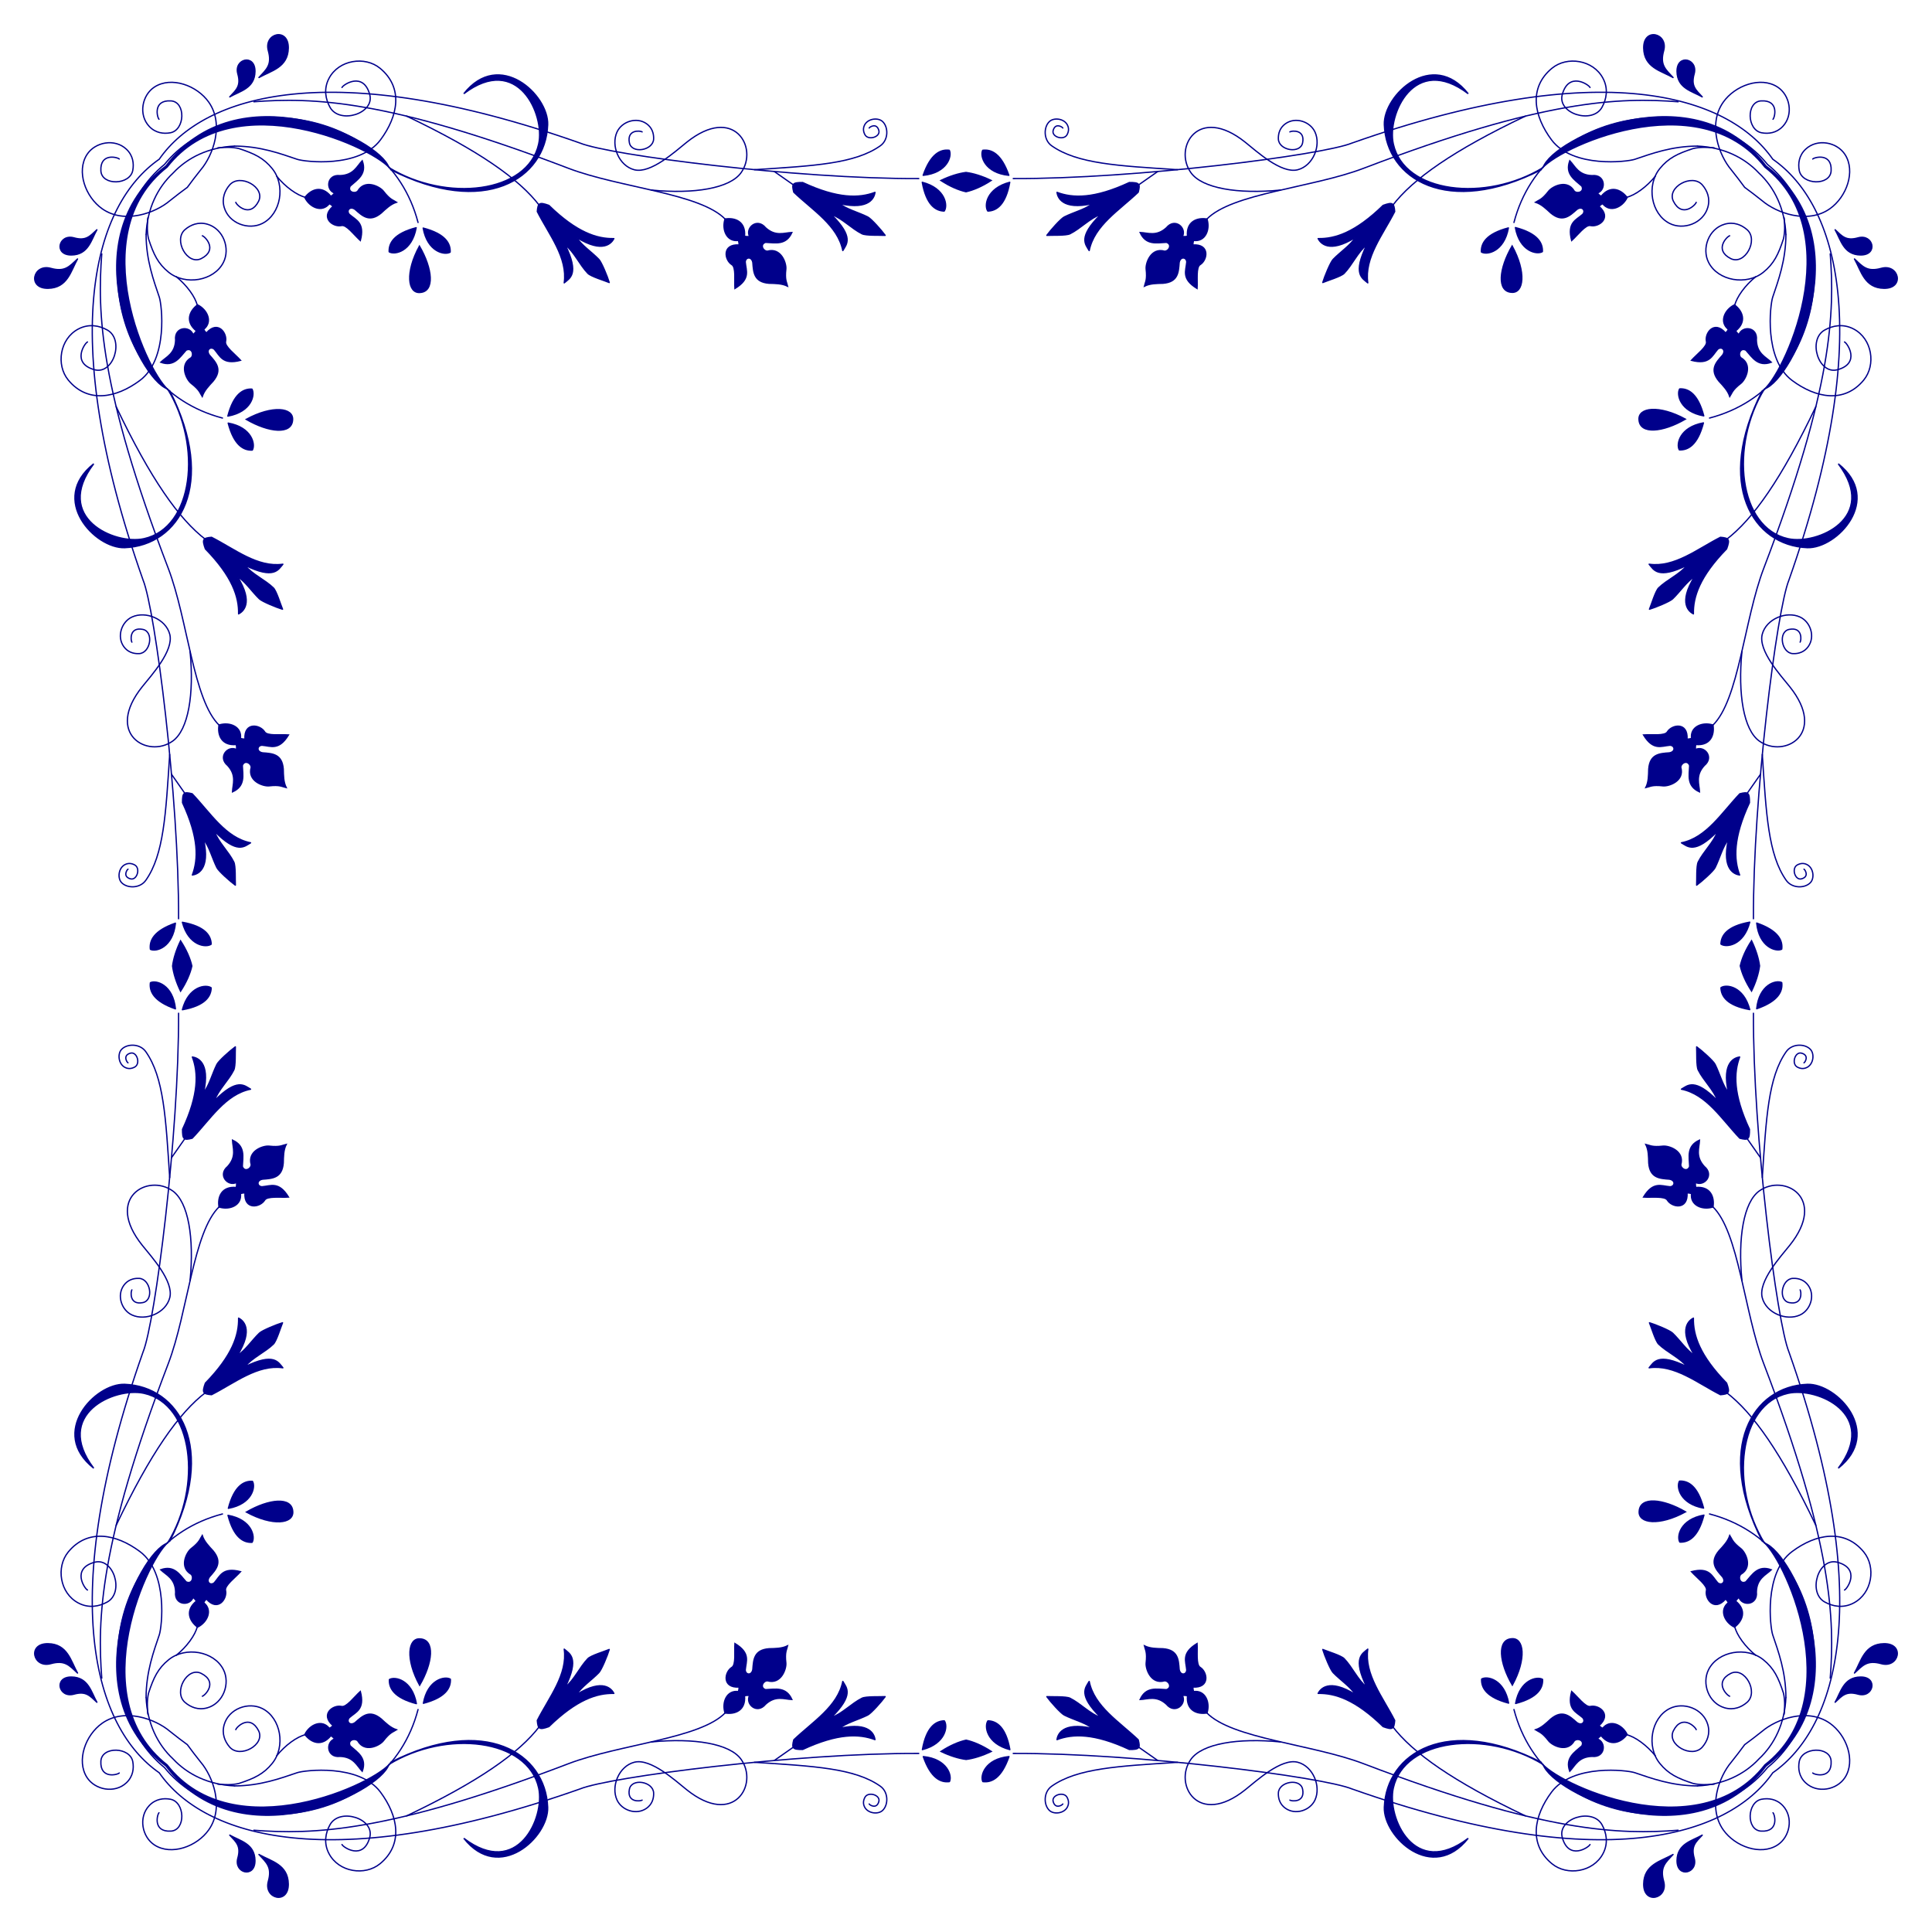 <?xml version="1.0" encoding="utf-8"?>

<!DOCTYPE svg PUBLIC "-//W3C//DTD SVG 1.1//EN" "http://www.w3.org/Graphics/SVG/1.1/DTD/svg11.dtd">
<svg version="1.1" id="Layer_1" xmlns="http://www.w3.org/2000/svg" xmlns:xlink="http://www.w3.org/1999/xlink" x="0px" y="0px"
	 viewBox="0 0 1659.583 1659.583" enable-background="new 0 0 1659.583 1659.583" xml:space="preserve">
<g fill="darkblue">
	<path id="path3272" stroke="darkblue" stroke-width="1.113" stroke-linecap="round" stroke-linejoin="round" d="M1462.227,83.222
		c-8.828-4.984-21.473-7.353-21.664-21.8c-0.205-15.534,18.336-11.001,14.715,2.044C1452.37,73.942,1456.655,77.245,1462.227,83.222
		L1462.227,83.222z"/>
	<path id="path3272_6_" stroke="darkblue" stroke-width="1.113" stroke-linecap="round" stroke-linejoin="round" d="M83.222,197.356
		c-4.984,8.828-7.353,21.473-21.8,21.664c-15.534,0.205-11.001-18.336,2.044-14.715C73.942,207.213,77.245,202.928,83.222,197.356
		L83.222,197.356z"/>
	<path id="path3272_4_" stroke="darkblue" stroke-width="1.113" stroke-linecap="round" stroke-linejoin="round" d="
		M197.356,1576.361c8.828,4.984,21.473,7.353,21.664,21.8c0.205,15.534-18.336,11.001-14.715-2.044
		C207.213,1585.641,202.928,1582.338,197.356,1576.361L197.356,1576.361z"/>
	<path id="path3272_2_" stroke="darkblue" stroke-width="1.113" stroke-linecap="round" stroke-linejoin="round" d="
		M1576.361,1462.227c4.984-8.828,7.353-21.473,21.8-21.664c15.534-0.205,11.001,18.336-2.044,14.715
		C1585.641,1452.37,1582.338,1456.655,1576.361,1462.227L1576.361,1462.227z"/>
	<path id="path3272_1_" stroke="darkblue" stroke-width="1.113" stroke-linecap="round" stroke-linejoin="round" d="
		M1576.361,197.356c4.984,8.828,7.353,21.473,21.8,21.664c15.534,0.205,11.001-18.336-2.044-14.715
		C1585.641,207.213,1582.338,202.928,1576.361,197.356L1576.361,197.356z"/>
	<path id="path3272_7_" stroke="darkblue" stroke-width="1.113" stroke-linecap="round" stroke-linejoin="round" d="M197.356,83.222
		c8.828-4.984,21.473-7.353,21.664-21.8c0.205-15.534-18.336-11.001-14.715,2.044C207.213,73.942,202.928,77.245,197.356,83.222
		L197.356,83.222z"/>
	<path id="path3272_5_" stroke="darkblue" stroke-width="1.113" stroke-linecap="round" stroke-linejoin="round" d="M83.222,1462.227
		c-4.984-8.828-7.353-21.473-21.8-21.664c-15.534-0.205-11.001,18.336,2.044,14.715C73.942,1452.37,77.245,1456.655,83.222,1462.227
		L83.222,1462.227z"/>
	<path id="path3272_3_" stroke="darkblue" stroke-width="1.113" stroke-linecap="round" stroke-linejoin="round" d="
		M1462.227,1576.361c-8.828,4.984-21.473,7.353-21.664,21.8c-0.205,15.534,18.336,11.001,14.715-2.044
		C1452.37,1585.641,1456.655,1582.338,1462.227,1576.361L1462.227,1576.361z"/>
	<path id="path4042" stroke="darkblue" stroke-width="1.113" stroke-linecap="round" stroke-linejoin="round" d="M1437.154,66.595
		c-10.274-5.798-24.992-8.554-25.214-25.361c-0.239-18.072,21.341-12.798,17.127,2.378
		C1425.681,55.798,1430.669,59.641,1437.154,66.595L1437.154,66.595z"/>
	<path id="path4042_6_" stroke="darkblue" stroke-width="1.113" stroke-linecap="round" stroke-linejoin="round" d="M66.595,222.429
		c-5.798,10.274-8.554,24.992-25.361,25.214c-18.072,0.239-12.798-21.341,2.378-17.127
		C55.798,233.902,59.641,228.914,66.595,222.429L66.595,222.429z"/>
	<path id="path4042_4_" stroke="darkblue" stroke-width="1.113" stroke-linecap="round" stroke-linejoin="round" d="
		M222.429,1592.988c10.274,5.798,24.992,8.554,25.214,25.361c0.239,18.072-21.341,12.798-17.127-2.378
		C233.902,1603.785,228.914,1599.942,222.429,1592.988L222.429,1592.988z"/>
	<path id="path4042_2_" stroke="darkblue" stroke-width="1.113" stroke-linecap="round" stroke-linejoin="round" d="
		M1592.988,1437.154c5.798-10.274,8.554-24.992,25.361-25.214c18.072-0.239,12.798,21.341-2.378,17.127
		C1603.785,1425.681,1599.942,1430.669,1592.988,1437.154L1592.988,1437.154z"/>
	<path id="path4042_1_" stroke="darkblue" stroke-width="1.113" stroke-linecap="round" stroke-linejoin="round" d="
		M1592.988,222.429c5.798,10.274,8.554,24.992,25.361,25.214c18.072,0.239,12.798-21.341-2.378-17.127
		C1603.785,233.902,1599.942,228.914,1592.988,222.429L1592.988,222.429z"/>
	<path id="path4042_7_" stroke="darkblue" stroke-width="1.113" stroke-linecap="round" stroke-linejoin="round" d="M222.429,66.595
		c10.274-5.798,24.992-8.554,25.214-25.361c0.239-18.072-21.341-12.798-17.127,2.378C233.902,55.798,228.914,59.641,222.429,66.595
		L222.429,66.595z"/>
	<path id="path4042_5_" stroke="darkblue" stroke-width="1.113" stroke-linecap="round" stroke-linejoin="round" d="M66.595,1437.154
		c-5.798-10.274-8.554-24.992-25.361-25.214c-18.072-0.239-12.798,21.341,2.378,17.127
		C55.798,1425.681,59.641,1430.669,66.595,1437.154L66.595,1437.154z"/>
	<path id="path4042_3_" stroke="darkblue" stroke-width="1.113" stroke-linecap="round" stroke-linejoin="round" d="
		M1437.154,1592.988c-10.274,5.798-24.992,8.554-25.214,25.361c-0.239,18.072,21.341,12.798,17.127-2.378
		C1425.681,1603.785,1430.669,1599.942,1437.154,1592.988L1437.154,1592.988z"/>
	<path id="path4046" fill="none" stroke="darkblue" stroke-width="1.113" stroke-linecap="round" stroke-linejoin="round" d="
		M1557.149,136.588c1.447-1.544,16.656-5.504,15.782,10.175c-0.724,12.987-25.106,12.299-27.411-0.473
		c-1.047-5.801-0.243-12.693,5.475-18.101c10.01-9.468,26.965-6.214,33.902,4.587c9.229,14.368,1.385,36.385-13.118,46.579
		c-19.112,13.434-45.845,3.55-58.166-7c-5.33-4.26-10.304-8.056-14.95-11.436c-3.38-4.645-7.176-9.619-11.436-14.95
		c-10.549-12.321-20.433-39.053-7-58.166c10.194-14.503,32.211-22.347,46.579-13.118c10.801,6.937,14.055,23.892,4.587,33.902
		c-5.409,5.718-12.3,6.522-18.101,5.475c-12.771-2.305-13.46-26.687-0.473-27.411c15.679-0.874,11.719,14.335,10.175,15.782"/>
	<path fill="none" stroke="darkblue" stroke-width="1.113" stroke-linecap="round" stroke-linejoin="round" d="M1522.995,1557.149
		c1.544,1.447,5.505,16.656-10.175,15.782c-12.987-0.724-12.299-25.106,0.473-27.411c5.801-1.047,12.693-0.243,18.101,5.475
		c9.468,10.01,6.214,26.965-4.587,33.902c-14.368,9.229-36.385,1.385-46.579-13.118c-13.434-19.112-3.55-45.845,7-58.166
		c4.26-5.33,8.056-10.304,11.436-14.95c4.645-3.38,9.619-7.176,14.95-11.436c12.321-10.549,39.053-20.433,58.166-7
		c14.503,10.194,22.347,32.211,13.118,46.579c-6.937,10.801-23.892,14.055-33.902,4.587c-5.718-5.409-6.522-12.3-5.475-18.101
		c2.305-12.771,26.687-13.46,27.411-0.473c0.874,15.679-14.335,11.719-15.782,10.175"/>
	<path fill="none" stroke="darkblue" stroke-width="1.113" stroke-linecap="round" stroke-linejoin="round" d="M102.434,1522.995
		c-1.447,1.544-16.657,5.505-15.782-10.175c0.724-12.987,25.106-12.299,27.411,0.473c1.046,5.801,0.243,12.693-5.475,18.101
		c-10.01,9.468-26.965,6.214-33.902-4.587c-9.229-14.368-1.385-36.385,13.118-46.579c19.112-13.434,45.845-3.55,58.166,7
		c5.33,4.26,10.304,8.056,14.95,11.436c3.38,4.645,7.176,9.619,11.436,14.95c10.549,12.321,20.433,39.053,7,58.166
		c-10.194,14.503-32.212,22.347-46.579,13.118c-10.801-6.937-14.055-23.892-4.587-33.902c5.409-5.718,12.3-6.522,18.101-5.475
		c12.771,2.305,13.46,26.687,0.473,27.411c-15.679,0.874-11.719-14.335-10.175-15.782"/>
	<path fill="none" stroke="darkblue" stroke-width="1.113" stroke-linecap="round" stroke-linejoin="round" d="M136.588,102.434
		c-1.544-1.447-5.504-16.657,10.175-15.782c12.987,0.724,12.299,25.106-0.473,27.411c-5.801,1.046-12.693,0.243-18.101-5.475
		c-9.468-10.01-6.214-26.965,4.587-33.902c14.368-9.229,36.385-1.385,46.579,13.118c13.434,19.112,3.55,45.845-7,58.166
		c-4.26,5.33-8.056,10.304-11.436,14.95c-4.645,3.38-9.619,7.176-14.95,11.436c-12.321,10.549-39.053,20.433-58.166,7
		c-14.503-10.194-22.347-32.212-13.118-46.579c6.937-10.801,23.892-14.055,33.902-4.587c5.718,5.409,6.522,12.3,5.475,18.101
		c-2.305,12.771-26.687,13.46-27.411,0.473c-0.874-15.679,14.335-11.719,15.782-10.175"/>
	<path id="path4051" fill="none" stroke="darkblue" stroke-width="1.113" stroke-linecap="round" stroke-linejoin="round" d="
		M1458.156,125.489c-22.183,0.062-39.554,6.526-53.908,11.369c-6.205,2.114-53.14,7.85-71.47-16.687
		c-15.193-20.347-19.86-44.859,0.315-61.504c12.966-10.698,35.492-7.354,43.889,8.648c4.797,9.14,2.887,18.044-0.853,24.809
		c-8.232,14.894-38.697,5.431-34.12-11.013c5.526-19.853,22.68-8.496,23.82-5.964"/>
	<path id="path4051_6_" fill="none" stroke="darkblue" stroke-width="1.113" stroke-linecap="round" stroke-linejoin="round" d="
		M125.489,201.427c0.062,22.183,6.526,39.554,11.369,53.908c2.114,6.205,7.85,53.14-16.687,71.47
		c-20.347,15.193-44.859,19.86-61.504-0.315c-10.698-12.966-7.354-35.492,8.648-43.889c9.14-4.797,18.044-2.887,24.809,0.853
		c14.894,8.232,5.431,38.697-11.013,34.12c-19.853-5.526-8.496-22.68-5.964-23.82"/>
	<path id="path4051_4_" fill="none" stroke="darkblue" stroke-width="1.113" stroke-linecap="round" stroke-linejoin="round" d="
		M201.427,1534.094c22.183-0.062,39.554-6.526,53.908-11.369c6.205-2.114,53.14-7.85,71.47,16.687
		c15.193,20.347,19.86,44.859-0.315,61.504c-12.966,10.698-35.492,7.354-43.889-8.648c-4.797-9.14-2.887-18.044,0.853-24.809
		c8.232-14.894,38.697-5.431,34.12,11.013c-5.526,19.853-22.68,8.496-23.82,5.964"/>
	<path id="path4051_2_" fill="none" stroke="darkblue" stroke-width="1.113" stroke-linecap="round" stroke-linejoin="round" d="
		M1534.094,1458.156c-0.062-22.183-6.526-39.554-11.369-53.908c-2.114-6.205-7.85-53.14,16.687-71.47
		c20.347-15.193,44.859-19.86,61.504,0.315c10.698,12.966,7.354,35.492-8.648,43.889c-9.14,4.797-18.044,2.887-24.809-0.853
		c-14.894-8.232-5.431-38.697,11.013-34.12c19.853,5.526,8.496,22.68,5.964,23.82"/>
	<path id="path4051_1_" fill="none" stroke="darkblue" stroke-width="1.113" stroke-linecap="round" stroke-linejoin="round" d="
		M1534.094,201.427c-0.062,22.183-6.526,39.554-11.369,53.908c-2.114,6.205-7.85,53.14,16.687,71.47
		c20.347,15.193,44.859,19.86,61.504-0.315c10.698-12.966,7.354-35.492-8.648-43.889c-9.14-4.797-18.044-2.887-24.809,0.853
		c-14.894,8.232-5.431,38.697,11.013,34.12c19.853-5.526,8.496-22.68,5.964-23.82"/>
	<path id="path4051_7_" fill="none" stroke="darkblue" stroke-width="1.113" stroke-linecap="round" stroke-linejoin="round" d="
		M201.427,125.489c22.183,0.062,39.554,6.526,53.908,11.369c6.205,2.114,53.14,7.85,71.47-16.687
		c15.193-20.347,19.86-44.859-0.315-61.504c-12.966-10.698-35.492-7.354-43.889,8.648c-4.797,9.14-2.887,18.044,0.853,24.809
		c8.232,14.894,38.697,5.431,34.12-11.013c-5.526-19.853-22.68-8.496-23.82-5.964"/>
	<path id="path4051_5_" fill="none" stroke="darkblue" stroke-width="1.113" stroke-linecap="round" stroke-linejoin="round" d="
		M125.489,1458.156c0.062-22.183,6.526-39.554,11.369-53.908c2.114-6.205,7.85-53.14-16.687-71.47
		c-20.347-15.193-44.859-19.86-61.504,0.315c-10.698,12.966-7.354,35.492,8.648,43.889c9.14,4.797,18.044,2.887,24.809-0.853
		c14.894-8.232,5.431-38.697-11.013-34.12c-19.853,5.526-8.496,22.68-5.964,23.82"/>
	<path id="path4051_3_" fill="none" stroke="darkblue" stroke-width="1.113" stroke-linecap="round" stroke-linejoin="round" d="
		M1458.156,1534.094c-22.183-0.062-39.554-6.526-53.908-11.369c-6.205-2.114-53.14-7.85-71.47,16.687
		c-15.193,20.347-19.86,44.859,0.315,61.504c12.966,10.698,35.492,7.354,43.889-8.648c4.797-9.14,2.887-18.044-0.853-24.809
		c-8.232-14.894-38.697-5.431-34.12,11.013c5.526,19.853,22.68,8.496,23.82,5.964"/>
	<path id="path4053" fill="none" stroke="darkblue" stroke-width="1.113" stroke-linecap="round" stroke-linejoin="round" d="
		M1472.467,126.988c-6.368-0.568-12.357-0.721-18.09,0.614c-13.358,4.348-21.324,8.179-28.676,17.29
		c-11.614,14.391-7.436,38.914,8.432,46.995c11.929,6.075,28.871,0.064,32.866-13.751c2.282-7.891-0.632-14.527-4.632-19.203
		c-8.806-10.296-31.065,1.946-24.864,14.034c7.486,14.593,19.056,3,19.541,0.845"/>
	<path id="path4053_6_" fill="none" stroke="darkblue" stroke-width="1.113" stroke-linecap="round" stroke-linejoin="round" d="
		M126.988,187.116c-0.568,6.368-0.721,12.357,0.614,18.09c4.348,13.358,8.179,21.324,17.29,28.676
		c14.391,11.614,38.914,7.436,46.995-8.432c6.075-11.929,0.064-28.871-13.751-32.866c-7.891-2.282-14.527,0.632-19.203,4.632
		c-10.296,8.806,1.946,31.065,14.034,24.864c14.593-7.486,3-19.056,0.845-19.541"/>
	<path id="path4053_4_" fill="none" stroke="darkblue" stroke-width="1.113" stroke-linecap="round" stroke-linejoin="round" d="
		M187.116,1532.595c6.368,0.568,12.357,0.721,18.09-0.614c13.358-4.348,21.324-8.179,28.676-17.29
		c11.614-14.391,7.436-38.914-8.432-46.995c-11.929-6.075-28.871-0.064-32.866,13.75c-2.282,7.891,0.632,14.527,4.632,19.203
		c8.806,10.296,31.065-1.946,24.864-14.034c-7.486-14.594-19.056-3-19.541-0.845"/>
	<path id="path4053_2_" fill="none" stroke="darkblue" stroke-width="1.113" stroke-linecap="round" stroke-linejoin="round" d="
		M1532.595,1472.467c0.568-6.368,0.721-12.357-0.614-18.09c-4.348-13.358-8.179-21.324-17.29-28.676
		c-14.391-11.614-38.914-7.436-46.995,8.432c-6.075,11.929-0.064,28.871,13.75,32.866c7.891,2.282,14.527-0.632,19.203-4.632
		c10.296-8.806-1.946-31.065-14.034-24.864c-14.594,7.486-3,19.056-0.845,19.541"/>
	<path id="path4053_1_" fill="none" stroke="darkblue" stroke-width="1.113" stroke-linecap="round" stroke-linejoin="round" d="
		M1532.595,187.116c0.568,6.368,0.721,12.357-0.614,18.09c-4.348,13.358-8.179,21.324-17.29,28.676
		c-14.391,11.614-38.914,7.436-46.995-8.432c-6.075-11.929-0.064-28.871,13.75-32.866c7.891-2.282,14.527,0.632,19.203,4.632
		c10.296,8.806-1.946,31.065-14.034,24.864c-14.594-7.486-3-19.056-0.845-19.541"/>
	<path id="path4053_7_" fill="none" stroke="darkblue" stroke-width="1.113" stroke-linecap="round" stroke-linejoin="round" d="
		M187.116,126.988c6.368-0.568,12.357-0.721,18.09,0.614c13.358,4.348,21.324,8.179,28.676,17.29
		c11.614,14.391,7.436,38.914-8.432,46.995c-11.929,6.075-28.871,0.064-32.866-13.751c-2.282-7.891,0.632-14.527,4.632-19.203
		c8.806-10.296,31.065,1.946,24.864,14.034c-7.486,14.593-19.056,3-19.541,0.845"/>
	<path id="path4053_5_" fill="none" stroke="darkblue" stroke-width="1.113" stroke-linecap="round" stroke-linejoin="round" d="
		M126.988,1472.467c-0.568-6.368-0.721-12.357,0.614-18.09c4.348-13.358,8.179-21.324,17.29-28.676
		c14.391-11.614,38.914-7.436,46.995,8.432c6.075,11.929,0.064,28.871-13.751,32.866c-7.891,2.282-14.527-0.632-19.203-4.632
		c-10.296-8.806,1.946-31.065,14.034-24.864c14.593,7.486,3,19.056,0.845,19.541"/>
	<path id="path4053_3_" fill="none" stroke="darkblue" stroke-width="1.113" stroke-linecap="round" stroke-linejoin="round" d="
		M1472.467,1532.595c-6.368,0.568-12.357,0.721-18.09-0.614c-13.358-4.348-21.324-8.179-28.676-17.29
		c-11.614-14.391-7.436-38.914,8.432-46.995c11.929-6.075,28.871-0.064,32.866,13.75c2.282,7.891-0.632,14.527-4.632,19.203
		c-8.806,10.296-31.065-1.946-24.864-14.034c7.486-14.594,19.056-3,19.541-0.845"/>
	<path id="path4059" fill="none" stroke="darkblue" stroke-width="1.113" stroke-linecap="round" stroke-linejoin="round" d="
		M1099.897,163.282c-36.345,3.542-67.267-1.405-76.931-14.992c-15.198-21.369,6.191-58.595,46.759-26.072
		c9.699,7.776,30.872,27.176,44.93,23.626c13.198-3.332,20.396-20.704,14.872-32.547c-4.153-8.903-16.725-13.135-25.342-7.007
		c-4.922,3.5-6.256,8.636-6.067,13.138c0.416,9.912,18.915,12.975,20.827,3.214c2.309-11.784-9.69-10.369-10.954-9.351"/>
	<path id="path4059_6_" fill="none" stroke="darkblue" stroke-width="1.113" stroke-linecap="round" stroke-linejoin="round" d="
		M163.282,559.686c3.542,36.345-1.405,67.267-14.992,76.931c-21.369,15.198-58.595-6.191-26.072-46.76
		c7.776-9.699,27.176-30.872,23.626-44.93c-3.332-13.198-20.704-20.396-32.547-14.872c-8.903,4.153-13.135,16.725-7.007,25.342
		c3.5,4.922,8.636,6.256,13.138,6.067c9.912-0.416,12.975-18.915,3.214-20.827c-11.784-2.309-10.369,9.69-9.351,10.954"/>
	<path id="path4059_4_" fill="none" stroke="darkblue" stroke-width="1.113" stroke-linecap="round" stroke-linejoin="round" d="
		M559.686,1496.301c36.345-3.542,67.267,1.405,76.931,14.992c15.198,21.369-6.191,58.595-46.76,26.072
		c-9.699-7.776-30.872-27.176-44.93-23.626c-13.198,3.332-20.396,20.704-14.872,32.547c4.153,8.903,16.725,13.135,25.342,7.007
		c4.922-3.5,6.256-8.636,6.067-13.138c-0.416-9.912-18.915-12.975-20.827-3.214c-2.309,11.784,9.69,10.369,10.954,9.351"/>
	<path id="path4059_2_" fill="none" stroke="darkblue" stroke-width="1.113" stroke-linecap="round" stroke-linejoin="round" d="
		M1496.301,1099.897c-3.542-36.345,1.405-67.267,14.992-76.931c21.369-15.198,58.595,6.191,26.072,46.759
		c-7.776,9.699-27.176,30.872-23.626,44.93c3.332,13.198,20.704,20.396,32.547,14.872c8.903-4.153,13.135-16.725,7.007-25.342
		c-3.5-4.922-8.636-6.256-13.138-6.067c-9.912,0.416-12.975,18.915-3.214,20.827c11.784,2.309,10.369-9.69,9.351-10.954"/>
	<path id="path4059_1_" fill="none" stroke="darkblue" stroke-width="1.113" stroke-linecap="round" stroke-linejoin="round" d="
		M1496.301,559.686c-3.542,36.345,1.405,67.267,14.992,76.931c21.369,15.198,58.595-6.191,26.072-46.76
		c-7.776-9.699-27.176-30.872-23.626-44.93c3.332-13.198,20.704-20.396,32.547-14.872c8.903,4.153,13.135,16.725,7.007,25.342
		c-3.5,4.922-8.636,6.256-13.138,6.067c-9.912-0.416-12.975-18.915-3.214-20.827c11.784-2.309,10.369,9.69,9.351,10.954"/>
	<path id="path4059_7_" fill="none" stroke="darkblue" stroke-width="1.113" stroke-linecap="round" stroke-linejoin="round" d="
		M559.686,163.282c36.345,3.542,67.267-1.405,76.931-14.992c15.198-21.369-6.191-58.595-46.76-26.072
		c-9.699,7.776-30.872,27.176-44.93,23.626c-13.198-3.332-20.396-20.704-14.872-32.547c4.153-8.903,16.725-13.135,25.342-7.007
		c4.922,3.5,6.256,8.636,6.067,13.138c-0.416,9.912-18.915,12.975-20.827,3.214c-2.309-11.784,9.69-10.369,10.954-9.351"/>
	<path id="path4059_5_" fill="none" stroke="darkblue" stroke-width="1.113" stroke-linecap="round" stroke-linejoin="round" d="
		M163.282,1099.897c3.542-36.345-1.405-67.267-14.992-76.931c-21.369-15.198-58.595,6.191-26.072,46.759
		c7.776,9.699,27.176,30.872,23.626,44.93c-3.332,13.198-20.704,20.396-32.547,14.872c-8.903-4.153-13.135-16.725-7.007-25.342
		c3.5-4.922,8.636-6.256,13.138-6.067c9.912,0.416,12.975,18.915,3.214,20.827c-11.784,2.309-10.369-9.69-9.351-10.954"/>
	<path id="path4059_3_" fill="none" stroke="darkblue" stroke-width="1.113" stroke-linecap="round" stroke-linejoin="round" d="
		M1099.897,1496.301c-36.345-3.542-67.267,1.405-76.931,14.992c-15.198,21.369,6.191,58.595,46.759,26.072
		c9.699-7.776,30.872-27.176,44.93-23.626c13.198,3.332,20.396,20.704,14.872,32.547c-4.153,8.903-16.725,13.135-25.342,7.007
		c-4.922-3.5-6.256-8.636-6.067-13.138c0.416-9.912,18.915-12.975,20.827-3.214c2.309,11.784-9.69,10.369-10.954,9.351"/>
	<path id="path4061" fill="none" stroke="darkblue" stroke-width="1.113" stroke-linecap="round" stroke-linejoin="round" d="
		M1011.488,145.763c-51.139-3.332-86.117-5.023-108.106-20.534c-7.163-5.053-7.022-16.243-1.817-20.927
		c3.859-3.473,12.366-2.525,15.291,2.97c1.671,3.139,1.006,6.196-0.297,8.519c-2.869,5.115-13.483,1.865-11.888-3.782
		c1.925-6.818,7.902-2.917,8.299-2.048"/>
	<path id="path4061_6_" fill="none" stroke="darkblue" stroke-width="1.113" stroke-linecap="round" stroke-linejoin="round" d="
		M145.763,648.095c-3.332,51.139-5.023,86.117-20.534,108.106c-5.053,7.163-16.243,7.022-20.927,1.817
		c-3.473-3.859-2.525-12.365,2.97-15.291c3.139-1.671,6.196-1.006,8.519,0.297c5.115,2.869,1.865,13.483-3.782,11.888
		c-6.818-1.925-2.917-7.902-2.048-8.299"/>
	<path id="path4061_4_" fill="none" stroke="darkblue" stroke-width="1.113" stroke-linecap="round" stroke-linejoin="round" d="
		M648.095,1513.82c51.139,3.332,86.117,5.023,108.106,20.534c7.163,5.053,7.022,16.243,1.817,20.927
		c-3.859,3.473-12.365,2.525-15.291-2.97c-1.671-3.139-1.006-6.196,0.297-8.519c2.869-5.115,13.483-1.865,11.888,3.782
		c-1.925,6.818-7.902,2.917-8.299,2.048"/>
	<path id="path4061_2_" fill="none" stroke="darkblue" stroke-width="1.113" stroke-linecap="round" stroke-linejoin="round" d="
		M1513.82,1011.488c3.332-51.139,5.023-86.117,20.534-108.106c5.053-7.163,16.243-7.022,20.927-1.817
		c3.473,3.859,2.525,12.366-2.97,15.291c-3.139,1.671-6.196,1.006-8.519-0.297c-5.115-2.869-1.865-13.483,3.782-11.888
		c6.818,1.925,2.917,7.902,2.048,8.299"/>
	<path id="path4061_1_" fill="none" stroke="darkblue" stroke-width="1.113" stroke-linecap="round" stroke-linejoin="round" d="
		M1513.82,648.095c3.332,51.139,5.023,86.117,20.534,108.106c5.053,7.163,16.243,7.022,20.927,1.817
		c3.473-3.859,2.525-12.365-2.97-15.291c-3.139-1.671-6.196-1.006-8.519,0.297c-5.115,2.869-1.865,13.483,3.782,11.888
		c6.818-1.925,2.917-7.902,2.048-8.299"/>
	<path id="path4061_7_" fill="none" stroke="darkblue" stroke-width="1.113" stroke-linecap="round" stroke-linejoin="round" d="
		M648.095,145.763c51.139-3.332,86.117-5.023,108.106-20.534c7.163-5.053,7.022-16.243,1.817-20.927
		c-3.859-3.473-12.365-2.525-15.291,2.97c-1.671,3.139-1.006,6.196,0.297,8.519c2.869,5.115,13.483,1.865,11.888-3.782
		c-1.925-6.818-7.902-2.917-8.299-2.048"/>
	<path id="path4061_5_" fill="none" stroke="darkblue" stroke-width="1.113" stroke-linecap="round" stroke-linejoin="round" d="
		M145.763,1011.488c-3.332-51.139-5.023-86.117-20.534-108.106c-5.053-7.163-16.243-7.022-20.927-1.817
		c-3.473,3.859-2.525,12.366,2.97,15.291c3.139,1.671,6.196,1.006,8.519-0.297c5.115-2.869,1.865-13.483-3.782-11.888
		c-6.818,1.925-2.917,7.902-2.048,8.299"/>
	<path id="path4061_3_" fill="none" stroke="darkblue" stroke-width="1.113" stroke-linecap="round" stroke-linejoin="round" d="
		M1011.488,1513.82c-51.139,3.332-86.117,5.023-108.106,20.534c-7.163,5.053-7.022,16.243-1.817,20.927
		c3.859,3.473,12.366,2.525,15.291-2.97c1.671-3.139,1.006-6.196-0.297-8.519c-2.869-5.115-13.483-1.865-11.888,3.782
		c1.925,6.818,7.902,2.917,8.299,2.048"/>
	<path id="path4093" fill="none" stroke="darkblue" stroke-width="1.113" stroke-linecap="round" d="M1506.193,789.215
		c-0.44-104.406,20.063-265.513,30.519-291.026c75.437-213.818,41.213-323.108-13.899-361.419
		c-38.311-55.112-147.602-89.336-361.419-13.899c-25.513,10.456-186.62,30.959-291.026,30.519"/>
	<path fill="none" stroke="darkblue" stroke-width="1.113" stroke-linecap="round" d="M870.367,1506.193
		c104.406-0.44,265.513,20.063,291.026,30.519c213.818,75.437,323.108,41.213,361.419-13.899
		c55.112-38.311,89.336-147.602,13.899-361.419c-10.456-25.513-30.959-186.62-30.519-291.026"/>
	<path fill="none" stroke="darkblue" stroke-width="1.113" stroke-linecap="round" d="M153.39,870.367
		c0.44,104.406-20.063,265.513-30.519,291.026c-75.437,213.818-41.213,323.108,13.899,361.419
		c38.311,55.112,147.602,89.336,361.419,13.899c25.513-10.456,186.62-30.959,291.026-30.519"/>
	<path fill="none" stroke="darkblue" stroke-width="1.113" stroke-linecap="round" d="M789.215,153.39
		c-104.406,0.44-265.513-20.063-291.026-30.519C284.372,47.434,175.081,81.658,136.77,136.77
		c-55.112,38.311-89.336,147.602-13.899,361.419c10.456,25.513,30.959,186.62,30.519,291.026"/>
	<path id="path4095" fill="none" stroke="darkblue" stroke-width="1.113" stroke-linecap="round" d="M1421.868,151.411
		c-7.08,8.848-17.426,16.485-24.858,18.112"/>
	<path id="path4095_6_" fill="none" stroke="darkblue" stroke-width="1.113" stroke-linecap="round" d="M151.411,237.715
		c8.848,7.08,16.485,17.426,18.112,24.858"/>
	<path id="path4095_4_" fill="none" stroke="darkblue" stroke-width="1.113" stroke-linecap="round" d="M237.715,1508.172
		c7.08-8.848,17.426-16.485,24.858-18.112"/>
	<path id="path4095_2_" fill="none" stroke="darkblue" stroke-width="1.113" stroke-linecap="round" d="M1508.172,1421.868
		c-8.848-7.08-16.485-17.426-18.112-24.858"/>
	<path id="path4095_1_" fill="none" stroke="darkblue" stroke-width="1.113" stroke-linecap="round" d="M1508.172,237.715
		c-8.848,7.08-16.485,17.426-18.112,24.858"/>
	<path id="path4095_7_" fill="none" stroke="darkblue" stroke-width="1.113" stroke-linecap="round" d="M237.715,151.411
		c7.08,8.848,17.426,16.485,24.858,18.112"/>
	<path id="path4095_5_" fill="none" stroke="darkblue" stroke-width="1.113" stroke-linecap="round" d="M151.411,1421.868
		c8.848-7.08,16.485-17.426,18.112-24.858"/>
	<path id="path4095_3_" fill="none" stroke="darkblue" stroke-width="1.113" stroke-linecap="round" d="M1421.868,1508.172
		c-7.08-8.848-17.426-16.485-24.858-18.112"/>
	<path id="path4097" fill="none" stroke="darkblue" stroke-width="1.113" d="M1457.947,125.493
		c22.395,0.916,40.506,9.826,52.973,23.171c13.345,12.466,22.255,30.578,23.171,52.973"/>
	<path fill="none" stroke="darkblue" stroke-width="1.113" d="M1534.09,1457.947c-0.916,22.395-9.826,40.506-23.171,52.973
		c-12.466,13.345-30.578,22.255-52.973,23.171"/>
	<path fill="none" stroke="darkblue" stroke-width="1.113" d="M201.636,1534.09c-22.395-0.916-40.506-9.826-52.973-23.171
		c-13.345-12.466-22.255-30.578-23.171-52.973"/>
	<path fill="none" stroke="darkblue" stroke-width="1.113" d="M125.493,201.636c0.916-22.395,9.826-40.506,23.171-52.973
		c12.466-13.345,30.578-22.255,52.973-23.171"/>
	<path id="path4099" fill="none" stroke="darkblue" stroke-width="1.113" stroke-linecap="round" d="M1300.482,191.103
		c26.742-102.369,164.876-115.17,217.831-49.834c65.336,52.956,52.535,191.089-49.834,217.831"/>
	<path fill="none" stroke="darkblue" stroke-width="1.113" stroke-linecap="round" d="M1468.479,1300.482
		c102.369,26.742,115.17,164.876,49.834,217.831c-52.956,65.336-191.089,52.535-217.831-49.834"/>
	<path fill="none" stroke="darkblue" stroke-width="1.113" stroke-linecap="round" d="M359.1,1468.479
		c-26.742,102.369-164.876,115.17-217.831,49.834c-65.336-52.956-52.535-191.089,49.834-217.831"/>
	<path fill="none" stroke="darkblue" stroke-width="1.113" stroke-linecap="round" d="M191.103,359.1
		c-102.369-26.742-115.17-164.876-49.834-217.831c52.956-65.336,191.089-52.535,217.831,49.834"/>
	<path id="path4101" stroke="darkblue" stroke-width="1.113" d="M1517.008,142.574c-61.229-82.305-183.376-23.519-191.481,1.322
		c-49.194,30.133-119.287,22.169-128.663-20.22c-5.575-25.21,18.018-78.266,64.307-43.174c-30.51-38.71-72.974,1.067-72.04,26.652
		c1.702,46.626,54.31,79.546,134.47,38.861c10.913-17.465,134.746-76.351,192.413-2.446c73.904,57.667,15.018,181.5-2.446,192.413
		c-40.685,80.16-7.765,132.768,38.861,134.47c25.586,0.935,65.362-41.529,26.652-72.04c35.092,46.289-17.965,69.882-43.174,64.306
		c-42.389-9.376-50.353-79.469-20.22-128.663C1540.527,325.951,1599.313,203.804,1517.008,142.574z"/>
	<path stroke="darkblue" stroke-width="1.113" d="M1517.008,1517.008c82.305-61.229,23.519-183.376-1.322-191.481
		c-30.133-49.194-22.169-119.287,20.22-128.663c25.21-5.575,78.266,18.018,43.174,64.307c38.71-30.51-1.067-72.974-26.652-72.04
		c-46.626,1.702-79.546,54.31-38.861,134.47c17.465,10.913,76.351,134.746,2.446,192.413c-57.667,73.904-181.5,15.018-192.413-2.446
		c-80.16-40.685-132.768-7.765-134.47,38.861c-0.935,25.586,41.529,65.362,72.04,26.652c-46.289,35.092-69.882-17.965-64.307-43.174
		c9.376-42.389,79.469-50.353,128.663-20.22C1333.632,1540.527,1455.779,1599.313,1517.008,1517.008z"/>
	<path stroke="darkblue" stroke-width="1.113" d="M142.574,1517.008c61.229,82.305,183.376,23.519,191.481-1.322
		c49.194-30.133,119.287-22.169,128.663,20.22c5.575,25.21-18.018,78.266-64.306,43.174c30.51,38.71,72.974-1.067,72.04-26.652
		c-1.702-46.626-54.31-79.546-134.47-38.861c-10.913,17.465-134.746,76.351-192.413,2.446
		c-73.904-57.667-15.018-181.5,2.446-192.413c40.685-80.16,7.765-132.768-38.861-134.47c-25.586-0.935-65.362,41.529-26.652,72.04
		c-35.092-46.289,17.965-69.882,43.174-64.307c42.389,9.376,50.353,79.469,20.22,128.663
		C119.055,1333.632,60.27,1455.779,142.574,1517.008z"/>
	<path stroke="darkblue" stroke-width="1.113" d="M142.574,142.574c-82.305,61.229-23.519,183.376,1.322,191.481
		c30.133,49.194,22.169,119.287-20.22,128.663c-25.21,5.575-78.266-18.018-43.174-64.306c-38.71,30.51,1.067,72.974,26.652,72.04
		c46.626-1.702,79.546-54.31,38.861-134.47c-17.465-10.913-76.351-134.746-2.446-192.413c57.667-73.904,181.5-15.018,192.413,2.446
		c80.16,40.685,132.768,7.765,134.47-38.861c0.935-25.586-41.529-65.362-72.04-26.652c46.289-35.092,69.882,17.965,64.306,43.174
		c-9.376,42.389-79.469,50.353-128.663,20.22C325.951,119.055,203.804,60.27,142.574,142.574z"/>
	<path id="path4103" fill="none" stroke="darkblue" stroke-width="1.113" d="M1441.907,87.438
		c-50.661-3.875-115.513-2.147-270.462,57.073c-44.186,16.887-113.468,21.424-134.956,43.894"/>
	<path id="path4103_6_" fill="none" stroke="darkblue" stroke-width="1.113" d="M87.438,217.676
		c-3.875,50.661-2.147,115.513,57.073,270.462c16.887,44.186,21.424,113.468,43.894,134.956"/>
	<path id="path4103_4_" fill="none" stroke="darkblue" stroke-width="1.113" d="M217.676,1572.144
		c50.661,3.875,115.513,2.147,270.462-57.073c44.186-16.887,113.468-21.424,134.956-43.894"/>
	<path id="path4103_2_" fill="none" stroke="darkblue" stroke-width="1.113" d="M1572.144,1441.907
		c3.875-50.661,2.147-115.513-57.073-270.462c-16.887-44.186-21.424-113.468-43.894-134.956"/>
	<path id="path4103_1_" fill="none" stroke="darkblue" stroke-width="1.113" d="M1572.144,217.676
		c3.875,50.661,2.147,115.513-57.073,270.462c-16.887,44.186-21.424,113.468-43.894,134.956"/>
	<path id="path4103_7_" fill="none" stroke="darkblue" stroke-width="1.113" d="M217.676,87.438
		c50.661-3.875,115.513-2.147,270.462,57.073c44.186,16.887,113.468,21.424,134.956,43.894"/>
	<path id="path4103_5_" fill="none" stroke="darkblue" stroke-width="1.113" d="M87.438,1441.907
		c-3.875-50.661-2.147-115.513,57.073-270.462c16.887-44.186,21.424-113.468,43.894-134.956"/>
	<path id="path4103_3_" fill="none" stroke="darkblue" stroke-width="1.113" d="M1441.907,1572.144
		c-50.661,3.875-115.513,2.147-270.462-57.073c-44.186-16.887-113.468-21.424-134.956-43.894"/>
	<path id="path4105" fill="none" stroke="darkblue" stroke-width="1.113" stroke-linecap="round" d="M1310.25,99.777
		c-61.935,29.503-96.708,53.954-114.259,77.048"/>
	<path id="path4105_6_" fill="none" stroke="darkblue" stroke-width="1.113" stroke-linecap="round" d="M99.777,349.333
		c29.503,61.935,53.954,96.708,77.048,114.259"/>
	<path id="path4105_4_" fill="none" stroke="darkblue" stroke-width="1.113" stroke-linecap="round" d="M349.333,1559.806
		c61.935-29.503,96.708-53.954,114.259-77.048"/>
	<path id="path4105_2_" fill="none" stroke="darkblue" stroke-width="1.113" stroke-linecap="round" d="M1559.806,1310.25
		c-29.503-61.935-53.954-96.708-77.048-114.259"/>
	<path id="path4105_1_" fill="none" stroke="darkblue" stroke-width="1.113" stroke-linecap="round" d="M1559.806,349.333
		c-29.503,61.935-53.954,96.708-77.048,114.259"/>
	<path id="path4105_7_" fill="none" stroke="darkblue" stroke-width="1.113" stroke-linecap="round" d="M349.333,99.777
		c61.935,29.503,96.708,53.954,114.259,77.048"/>
	<path id="path4105_5_" fill="none" stroke="darkblue" stroke-width="1.113" stroke-linecap="round" d="M99.777,1310.25
		c29.503-61.935,53.954-96.708,77.048-114.259"/>
	<path id="path4105_3_" fill="none" stroke="darkblue" stroke-width="1.113" stroke-linecap="round" d="M1310.25,1559.806
		c-61.935-29.503-96.708-53.954-114.259-77.048"/>
	<g id="g4113" transform="matrix(.997 -.074 .074 .997 -13.873 -1.581)">
		<path id="path4107" stroke="darkblue" stroke-width="1.113" stroke-linecap="round" stroke-linejoin="round" d="M1319.336,316.33
			c0.931-7.34-2.854-15.962-21.602-22.366C1299.857,314.632,1314.399,318.826,1319.336,316.33z"/>
		<path id="path4107_6_" stroke="darkblue" stroke-width="1.113" stroke-linecap="round" stroke-linejoin="round" d="
			M204.852,352.029c-7.34-0.931-15.962,2.854-22.366,21.602C203.155,371.507,207.349,356.966,204.852,352.029z"/>
		<path id="path4107_4_" stroke="darkblue" stroke-width="1.113" stroke-linecap="round" stroke-linejoin="round" d="
			M240.551,1466.512c-0.931,7.34,2.854,15.962,21.602,22.366C260.03,1468.209,245.488,1464.015,240.551,1466.512z"/>
		<path id="path4107_2_" stroke="darkblue" stroke-width="1.113" stroke-linecap="round" stroke-linejoin="round" d="
			M1355.035,1430.813c7.34,0.931,15.962-2.854,22.366-21.602C1356.732,1411.334,1352.538,1425.876,1355.035,1430.813z"/>
		<path id="path4107_1_" stroke="darkblue" stroke-width="1.113" stroke-linecap="round" stroke-linejoin="round" d="
			M1428.231,442.648c7.397,0.161,15.367,5.175,18.939,24.662C1427.04,462.164,1425.034,447.163,1428.231,442.648z"/>
		<path id="path4107_7_" stroke="darkblue" stroke-width="1.113" stroke-linecap="round" stroke-linejoin="round" d="
			M331.171,243.133c0.161-7.397,5.175-15.367,24.662-18.939C350.687,244.324,335.686,246.33,331.171,243.133z"/>
		<path id="path4107_5_" stroke="darkblue" stroke-width="1.113" stroke-linecap="round" stroke-linejoin="round" d="
			M131.656,1340.193c-7.397-0.161-15.367-5.175-18.939-24.662C132.847,1320.677,134.853,1335.678,131.656,1340.193z"/>
		<path id="path4107_3_" stroke="darkblue" stroke-width="1.113" stroke-linecap="round" stroke-linejoin="round" d="
			M1228.716,1539.708c-0.161,7.397-5.175,15.367-24.662,18.939C1209.2,1538.518,1224.201,1536.511,1228.716,1539.708z"/>
		<path id="path4109" stroke="darkblue" stroke-width="1.113" d="M1293.775,309.491c10.622,23.429,7.033,41.526-3.571,39.692
			C1277.724,347.443,1280.992,328.126,1293.775,309.491L1293.775,309.491z"/>
		<path id="path4109_6_" stroke="darkblue" stroke-width="1.113" d="M198.014,377.59c23.429-10.622,41.526-7.033,39.692,3.571
			C235.965,393.64,216.648,390.372,198.014,377.59L198.014,377.59z"/>
		<path id="path4109_4_" stroke="darkblue" stroke-width="1.113" d="M266.112,1473.35c-10.622-23.429-7.033-41.526,3.571-39.692
			C282.163,1435.399,278.895,1454.716,266.112,1473.35L266.112,1473.35z"/>
		<path id="path4109_2_" stroke="darkblue" stroke-width="1.113" d="M1361.873,1405.252c-23.429,10.622-41.526,7.033-39.692-3.571
			C1323.922,1389.201,1343.239,1392.469,1361.873,1405.252L1361.873,1405.252z"/>
		<path id="path4109_1_" stroke="darkblue" stroke-width="1.113" d="M1431.229,468.938c-21.609-13.958-40.036-13.075-39.785-2.316
			C1391.327,479.222,1410.914,478.836,1431.229,468.938L1431.229,468.938z"/>
		<path id="path4109_7_" stroke="darkblue" stroke-width="1.113" d="M357.461,240.136c-13.958,21.609-13.075,40.036-2.316,39.785
			C367.745,280.037,367.358,260.45,357.461,240.136L357.461,240.136z"/>
		<path id="path4109_5_" stroke="darkblue" stroke-width="1.113" d="M128.658,1313.904c21.609,13.958,40.036,13.075,39.785,2.316
			C168.56,1303.62,148.973,1304.006,128.658,1313.904L128.658,1313.904z"/>
		<path id="path4109_3_" stroke="darkblue" stroke-width="1.113" d="M1202.426,1542.706c13.958-21.609,13.075-40.036,2.316-39.785
			C1192.142,1502.804,1192.529,1522.391,1202.426,1542.706L1202.426,1542.706z"/>
		<path id="path4111" stroke="darkblue" stroke-width="1.113" stroke-linecap="round" stroke-linejoin="round" d="M1267.048,312.762
			c0.159-7.397,5.172-15.367,24.658-18.942C1286.564,313.95,1271.563,315.958,1267.048,312.762z"/>
		<path id="path4111_6_" stroke="darkblue" stroke-width="1.113" stroke-linecap="round" stroke-linejoin="round" d="
			M201.284,404.316c-7.397-0.159-15.367-5.171-18.942-24.658C202.472,384.8,204.481,399.801,201.284,404.316z"/>
		<path id="path4111_4_" stroke="darkblue" stroke-width="1.113" stroke-linecap="round" stroke-linejoin="round" d="
			M292.839,1470.08c-0.159,7.397-5.171,15.367-24.658,18.942C273.323,1468.892,288.324,1466.883,292.839,1470.08z"/>
		<path id="path4111_2_" stroke="darkblue" stroke-width="1.113" stroke-linecap="round" stroke-linejoin="round" d="
			M1358.603,1378.525c7.397,0.159,15.367,5.172,18.942,24.658C1357.415,1398.041,1355.406,1383.041,1358.603,1378.525z"/>
		<path id="path4111_1_" stroke="darkblue" stroke-width="1.113" stroke-linecap="round" stroke-linejoin="round" d="
			M1424.056,494.891c7.339,0.932,15.961-2.851,22.368-21.598C1425.757,475.413,1421.56,489.954,1424.056,494.891z"/>
		<path id="path4111_7_" stroke="darkblue" stroke-width="1.113" stroke-linecap="round" stroke-linejoin="round" d="
			M383.414,247.308c0.932-7.339-2.851-15.961-21.598-22.368C363.936,245.607,378.477,249.804,383.414,247.308z"/>
		<path id="path4111_5_" stroke="darkblue" stroke-width="1.113" stroke-linecap="round" stroke-linejoin="round" d="
			M135.831,1287.95c-7.339-0.932-15.961,2.851-22.368,21.598C134.13,1307.428,138.327,1292.888,135.831,1287.95z"/>
		<path id="path4111_3_" stroke="darkblue" stroke-width="1.113" stroke-linecap="round" stroke-linejoin="round" d="
			M1176.473,1535.533c-0.932,7.339,2.851,15.961,21.598,22.368C1195.951,1537.234,1181.41,1533.037,1176.473,1535.533z"/>
	</g>
	<path id="path4126" fill="none" stroke="darkblue" stroke-width="1.113" d="M972.557,162.656l22.21-15.532"/>
	<path id="path4126_6_" fill="none" stroke="darkblue" stroke-width="1.113" d="M162.656,687.026l-15.532-22.21"/>
	<path id="path4126_4_" fill="none" stroke="darkblue" stroke-width="1.113" d="M687.026,1496.926l-22.21,15.532"/>
	<path id="path4126_2_" fill="none" stroke="darkblue" stroke-width="1.113" d="M1496.926,972.557l15.532,22.21"/>
	<path id="path4126_1_" fill="none" stroke="darkblue" stroke-width="1.113" d="M1496.926,687.026l15.532-22.21"/>
	<path id="path4126_7_" fill="none" stroke="darkblue" stroke-width="1.113" d="M687.026,162.656l-22.21-15.532"/>
	<path id="path4126_5_" fill="none" stroke="darkblue" stroke-width="1.113" d="M162.656,972.557l-15.532,22.21"/>
	<path id="path4126_3_" fill="none" stroke="darkblue" stroke-width="1.113" d="M972.557,1496.926l22.21,15.532"/>
	<path id="path4128" stroke="darkblue" stroke-width="1.113" stroke-linecap="round" stroke-linejoin="round" d="M970.088,156.796
		c8.623-0.048,9.547,1.017,7.63,8.311c-16.223,15.471-37.816,28.615-42.101,50.14c-3.032-5.276-10.107-11.301,9.946-31.064
		c-9.383,3.254-17.419,12.15-26.433,16.622c-3.377,1.676-15.467,1.1-19.892,1.362c3.072-4.306,12.002-14.308,14.987-15.805
		c8.093-4.057,18.033-6.465,24.253-11.445c-26.579,5.909-29.978-5.868-30.519-9.674C921.442,170.316,939.79,170.899,970.088,156.796
		L970.088,156.796z"/>
	<path id="path4128_6_" stroke="darkblue" stroke-width="1.113" stroke-linecap="round" stroke-linejoin="round" d="M156.796,689.494
		c-0.048-8.623,1.017-9.547,8.311-7.63c15.471,16.223,28.615,37.817,50.14,42.101c-5.276,3.032-11.301,10.107-31.064-9.946
		c3.254,9.383,12.15,17.419,16.622,26.433c1.676,3.377,1.1,15.467,1.362,19.892c-4.306-3.072-14.308-12.002-15.805-14.987
		c-4.057-8.093-6.465-18.033-11.445-24.253c5.909,26.579-5.868,29.978-9.674,30.519
		C170.316,738.141,170.899,719.793,156.796,689.494L156.796,689.494z"/>
	<path id="path4128_4_" stroke="darkblue" stroke-width="1.113" stroke-linecap="round" stroke-linejoin="round" d="
		M689.494,1502.786c-8.623,0.047-9.547-1.017-7.63-8.311c16.223-15.471,37.817-28.615,42.101-50.14
		c3.032,5.276,10.107,11.301-9.946,31.065c9.383-3.254,17.419-12.15,26.433-16.623c3.377-1.676,15.467-1.1,19.892-1.362
		c-3.072,4.306-12.002,14.308-14.987,15.805c-8.093,4.057-18.033,6.465-24.253,11.445c26.579-5.909,29.978,5.868,30.519,9.674
		C738.141,1489.267,719.793,1488.684,689.494,1502.786L689.494,1502.786z"/>
	<path id="path4128_2_" stroke="darkblue" stroke-width="1.113" stroke-linecap="round" stroke-linejoin="round" d="
		M1502.786,970.088c0.047,8.623-1.017,9.547-8.311,7.63c-15.471-16.223-28.615-37.816-50.14-42.101
		c5.276-3.032,11.301-10.107,31.065,9.946c-3.254-9.383-12.15-17.419-16.623-26.433c-1.676-3.377-1.1-15.467-1.362-19.892
		c4.306,3.072,14.308,12.002,15.805,14.987c4.057,8.093,6.465,18.033,11.445,24.253c-5.909-26.579,5.868-29.978,9.674-30.519
		C1489.267,921.442,1488.684,939.79,1502.786,970.088L1502.786,970.088z"/>
	<path id="path4128_1_" stroke="darkblue" stroke-width="1.113" stroke-linecap="round" stroke-linejoin="round" d="
		M1502.786,689.494c0.047-8.623-1.017-9.547-8.311-7.63c-15.471,16.223-28.615,37.817-50.14,42.101
		c5.276,3.032,11.301,10.107,31.065-9.946c-3.254,9.383-12.15,17.419-16.623,26.433c-1.676,3.377-1.1,15.467-1.362,19.892
		c4.306-3.072,14.308-12.002,15.805-14.987c4.057-8.093,6.465-18.033,11.445-24.253c-5.909,26.579,5.868,29.978,9.674,30.519
		C1489.267,738.141,1488.684,719.793,1502.786,689.494L1502.786,689.494z"/>
	<path id="path4128_7_" stroke="darkblue" stroke-width="1.113" stroke-linecap="round" stroke-linejoin="round" d="M689.494,156.796
		c-8.623-0.048-9.547,1.017-7.63,8.311c16.223,15.471,37.817,28.615,42.101,50.14c3.032-5.276,10.107-11.301-9.946-31.064
		c9.383,3.254,17.419,12.15,26.433,16.622c3.377,1.676,15.467,1.1,19.892,1.362c-3.072-4.306-12.002-14.308-14.987-15.805
		c-8.093-4.057-18.033-6.465-24.253-11.445c26.579,5.909,29.978-5.868,30.519-9.674
		C738.141,170.316,719.793,170.899,689.494,156.796L689.494,156.796z"/>
	<path id="path4128_5_" stroke="darkblue" stroke-width="1.113" stroke-linecap="round" stroke-linejoin="round" d="M156.796,970.088
		c-0.048,8.623,1.017,9.547,8.311,7.63c15.471-16.223,28.615-37.816,50.14-42.101c-5.276-3.032-11.301-10.107-31.064,9.946
		c3.254-9.383,12.15-17.419,16.622-26.433c1.676-3.377,1.1-15.467,1.362-19.892c-4.306,3.072-14.308,12.002-15.805,14.987
		c-4.057,8.093-6.465,18.033-11.445,24.253c5.909-26.579-5.868-29.978-9.674-30.519C170.316,921.442,170.899,939.79,156.796,970.088
		L156.796,970.088z"/>
	<path id="path4128_3_" stroke="darkblue" stroke-width="1.113" stroke-linecap="round" stroke-linejoin="round" d="
		M970.088,1502.786c8.623,0.047,9.547-1.017,7.63-8.311c-16.223-15.471-37.816-28.615-42.101-50.14
		c-3.032,5.276-10.107,11.301,9.946,31.065c-9.383-3.254-17.419-12.15-26.433-16.623c-3.377-1.676-15.467-1.1-19.892-1.362
		c3.072,4.306,12.002,14.308,14.987,15.805c8.093,4.057,18.033,6.465,24.253,11.445c-26.579-5.909-29.978,5.868-30.519,9.674
		C921.442,1489.267,939.79,1488.684,970.088,1502.786L970.088,1502.786z"/>
	<path id="path4142" stroke="darkblue" stroke-width="1.113" d="M1036.797,188.134c2.911,9.154-1.51,19.717-11.377,18.394
		c-0.659,1.204-0.675,2.855-0.749,3.883c14.899-0.903,12.566,12.907,6.302,16.861c-3.81,2.062-2.218,13.841-2.691,20.54
		c-13.681-8.352-9.453-15.211-8.856-22.753c-0.206-4.374-5.651-4.985-6.54,0.545c-0.624,8.252-0.896,16.71-13.897,17.713
		c-5.471,0.161-10.997,0.081-15.941,2.521c0.809-3.578,2.573-5.213,1.499-14.783c-0.486-5.232,4.259-18.58,15.805-15.26
		c3.777,0.05,6.83-5.866,1.635-7.63c-8.497,0.34-17.597,2.683-22.617-8.447c6.462,0.234,13.966,3.835,22.617-4.087
		c7.247-8.828,17.452,0.027,13.761,7.494c1.146,0.196,2.965,0.143,4.292-0.204C1018.895,190.353,1028.199,186.732,1036.797,188.134
		L1036.797,188.134z"/>
	<path id="path4142_6_" stroke="darkblue" stroke-width="1.113" d="M188.134,622.786c9.154-2.911,19.717,1.51,18.394,11.377
		c1.204,0.659,2.855,0.675,3.883,0.749c-0.903-14.899,12.907-12.566,16.861-6.302c2.062,3.81,13.841,2.218,20.54,2.691
		c-8.352,13.681-15.211,9.453-22.753,8.856c-4.374,0.206-4.985,5.652,0.545,6.54c8.252,0.624,16.71,0.896,17.713,13.897
		c0.161,5.471,0.081,10.997,2.521,15.941c-3.578-0.809-5.213-2.573-14.783-1.499c-5.232,0.486-18.58-4.259-15.26-15.805
		c0.05-3.777-5.866-6.83-7.63-1.635c0.34,8.497,2.683,17.597-8.447,22.617c0.234-6.462,3.835-13.966-4.087-22.617
		c-8.828-7.248,0.027-17.452,7.494-13.761c0.196-1.146,0.143-2.965-0.204-4.292C190.353,640.688,186.732,631.383,188.134,622.786
		L188.134,622.786z"/>
	<path id="path4142_4_" stroke="darkblue" stroke-width="1.113" d="M622.786,1471.449c-2.911-9.154,1.51-19.717,11.377-18.394
		c0.659-1.203,0.675-2.854,0.749-3.883c-14.899,0.903-12.566-12.907-6.302-16.861c3.81-2.062,2.218-13.841,2.691-20.54
		c13.681,8.352,9.453,15.211,8.856,22.753c0.206,4.374,5.652,4.985,6.54-0.545c0.624-8.252,0.896-16.71,13.897-17.713
		c5.471-0.161,10.997-0.081,15.941-2.521c-0.809,3.578-2.573,5.214-1.499,14.783c0.486,5.232-4.259,18.58-15.805,15.26
		c-3.777-0.05-6.83,5.866-1.635,7.63c8.497-0.34,17.597-2.683,22.617,8.448c-6.462-0.234-13.966-3.835-22.617,4.087
		c-7.248,8.828-17.452-0.027-13.761-7.494c-1.146-0.196-2.965-0.143-4.292,0.204C640.688,1469.23,631.383,1472.851,622.786,1471.449
		L622.786,1471.449z"/>
	<path id="path4142_2_" stroke="darkblue" stroke-width="1.113" d="M1471.449,1036.797c-9.154,2.911-19.717-1.51-18.394-11.377
		c-1.203-0.659-2.854-0.675-3.883-0.749c0.903,14.899-12.907,12.566-16.861,6.302c-2.062-3.81-13.841-2.218-20.54-2.691
		c8.352-13.681,15.211-9.453,22.753-8.856c4.374-0.206,4.985-5.651-0.545-6.54c-8.252-0.624-16.71-0.896-17.713-13.897
		c-0.161-5.471-0.081-10.997-2.521-15.941c3.578,0.809,5.214,2.573,14.783,1.499c5.232-0.486,18.58,4.259,15.26,15.805
		c-0.05,3.777,5.866,6.83,7.63,1.635c-0.34-8.497-2.683-17.597,8.448-22.617c-0.234,6.462-3.835,13.966,4.087,22.617
		c8.828,7.247-0.027,17.452-7.494,13.761c-0.196,1.146-0.143,2.965,0.204,4.292
		C1469.23,1018.895,1472.851,1028.199,1471.449,1036.797L1471.449,1036.797z"/>
	<path id="path4142_1_" stroke="darkblue" stroke-width="1.113" d="M1471.449,622.786c-9.154-2.911-19.717,1.51-18.394,11.377
		c-1.203,0.659-2.854,0.675-3.883,0.749c0.903-14.899-12.907-12.566-16.861-6.302c-2.062,3.81-13.841,2.218-20.54,2.691
		c8.352,13.681,15.211,9.453,22.753,8.856c4.374,0.206,4.985,5.652-0.545,6.54c-8.252,0.624-16.71,0.896-17.713,13.897
		c-0.161,5.471-0.081,10.997-2.521,15.941c3.578-0.809,5.214-2.573,14.783-1.499c5.232,0.486,18.58-4.259,15.26-15.805
		c-0.05-3.777,5.866-6.83,7.63-1.635c-0.34,8.497-2.683,17.597,8.448,22.617c-0.234-6.462-3.835-13.966,4.087-22.617
		c8.828-7.248-0.027-17.452-7.494-13.761c-0.196-1.146-0.143-2.965,0.204-4.292C1469.23,640.688,1472.851,631.383,1471.449,622.786
		L1471.449,622.786z"/>
	<path id="path4142_7_" stroke="darkblue" stroke-width="1.113" d="M622.786,188.134c-2.911,9.154,1.51,19.717,11.377,18.394
		c0.659,1.204,0.675,2.855,0.749,3.883c-14.899-0.903-12.566,12.907-6.302,16.861c3.81,2.062,2.218,13.841,2.691,20.54
		c13.681-8.352,9.453-15.211,8.856-22.753c0.206-4.374,5.652-4.985,6.54,0.545c0.624,8.252,0.896,16.71,13.897,17.713
		c5.471,0.161,10.997,0.081,15.941,2.521c-0.809-3.578-2.573-5.213-1.499-14.783c0.486-5.232-4.259-18.58-15.805-15.26
		c-3.777,0.05-6.83-5.866-1.635-7.63c8.497,0.34,17.597,2.683,22.617-8.447c-6.462,0.234-13.966,3.835-22.617-4.087
		c-7.248-8.828-17.452,0.027-13.761,7.494c-1.146,0.196-2.965,0.143-4.292-0.204C640.688,190.353,631.383,186.732,622.786,188.134
		L622.786,188.134z"/>
	<path id="path4142_5_" stroke="darkblue" stroke-width="1.113" d="M188.134,1036.797c9.154,2.911,19.717-1.51,18.394-11.377
		c1.204-0.659,2.855-0.675,3.883-0.749c-0.903,14.899,12.907,12.566,16.861,6.302c2.062-3.81,13.841-2.218,20.54-2.691
		c-8.352-13.681-15.211-9.453-22.753-8.856c-4.374-0.206-4.985-5.651,0.545-6.54c8.252-0.624,16.71-0.896,17.713-13.897
		c0.161-5.471,0.081-10.997,2.521-15.941c-3.578,0.809-5.213,2.573-14.783,1.499c-5.232-0.486-18.58,4.259-15.26,15.805
		c0.05,3.777-5.866,6.83-7.63,1.635c0.34-8.497,2.683-17.597-8.447-22.617c0.234,6.462,3.835,13.966-4.087,22.617
		c-8.828,7.247,0.027,17.452,7.494,13.761c0.196,1.146,0.143,2.965-0.204,4.292C190.353,1018.895,186.732,1028.199,188.134,1036.797
		L188.134,1036.797z"/>
	<path id="path4142_3_" stroke="darkblue" stroke-width="1.113" d="M1036.797,1471.449c2.911-9.154-1.51-19.717-11.377-18.394
		c-0.659-1.203-0.675-2.854-0.749-3.883c14.899,0.903,12.566-12.907,6.302-16.861c-3.81-2.062-2.218-13.841-2.691-20.54
		c-13.681,8.352-9.453,15.211-8.856,22.753c-0.206,4.374-5.651,4.985-6.54-0.545c-0.624-8.252-0.896-16.71-13.897-17.713
		c-5.471-0.161-10.997-0.081-15.941-2.521c0.809,3.578,2.573,5.214,1.499,14.783c-0.486,5.232,4.259,18.58,15.805,15.26
		c3.777-0.05,6.83,5.866,1.635,7.63c-8.497-0.34-17.597-2.683-22.617,8.448c6.462-0.234,13.966-3.835,22.617,4.087
		c7.247,8.828,17.452-0.027,13.761-7.494c1.146-0.196,2.965-0.143,4.292,0.204
		C1018.895,1469.23,1028.199,1472.851,1036.797,1471.449L1036.797,1471.449z"/>
	<path id="path4144" stroke="darkblue" stroke-width="1.113" d="M1397.712,169.714c-4.282,8.599-14.81,13.104-20.972,5.285
		c-1.311,0.406-2.471,1.58-3.241,2.266c11.325,9.723,0.036,18.014-7.213,16.491c-4.171-1.172-11.227,8.393-16.23,12.872
		c-4.007-15.52,3.803-17.501,9.481-22.5c2.898-3.284-0.587-7.513-5.074-4.161c-6.192,5.49-12.275,11.372-22.306,3.042
		c-4.039-3.693-7.951-7.597-13.199-9.287c3.071-2.005,5.476-1.952,11.367-9.57c3.293-4.094,15.992-10.374,21.969,0.047
		c2.677,2.665,8.987,0.543,6.485-4.339c-6.337-5.671-14.502-10.324-10.357-21.809c4.477,4.666,7.358,12.475,19.083,12.81
		c11.348-1.292,12.51,12.168,4.663,14.959c0.687,0.938,2.029,2.167,3.224,2.841C1383.315,158.845,1392.516,162.722,1397.712,169.714
		L1397.712,169.714z"/>
	<path id="path4144_6_" stroke="darkblue" stroke-width="1.113" d="M169.714,261.871c8.599,4.282,13.104,14.81,5.285,20.972
		c0.406,1.311,1.58,2.471,2.266,3.241c9.723-11.325,18.014-0.036,16.491,7.213c-1.172,4.171,8.393,11.227,12.872,16.23
		c-15.52,4.007-17.501-3.803-22.5-9.481c-3.284-2.897-7.513,0.587-4.161,5.074c5.49,6.192,11.372,12.275,3.042,22.306
		c-3.693,4.039-7.597,7.951-9.287,13.199c-2.005-3.071-1.952-5.476-9.57-11.367c-4.094-3.293-10.374-15.992,0.047-21.969
		c2.665-2.677,0.543-8.987-4.339-6.485c-5.671,6.337-10.324,14.502-21.809,10.357c4.666-4.477,12.475-7.357,12.81-19.083
		c-1.292-11.348,12.168-12.51,14.959-4.663c0.938-0.686,2.167-2.029,2.841-3.223C158.845,276.268,162.722,267.067,169.714,261.871
		L169.714,261.871z"/>
	<path id="path4144_4_" stroke="darkblue" stroke-width="1.113" d="M261.871,1489.869c4.282-8.599,14.81-13.104,20.972-5.285
		c1.311-0.406,2.471-1.58,3.241-2.266c-11.325-9.723-0.036-18.014,7.213-16.491c4.171,1.172,11.227-8.393,16.23-12.873
		c4.007,15.52-3.803,17.5-9.481,22.5c-2.897,3.284,0.587,7.513,5.074,4.161c6.192-5.49,12.275-11.372,22.306-3.042
		c4.039,3.693,7.951,7.597,13.199,9.287c-3.071,2.005-5.476,1.952-11.367,9.57c-3.293,4.094-15.992,10.374-21.969-0.047
		c-2.677-2.665-8.987-0.543-6.485,4.339c6.337,5.671,14.502,10.324,10.357,21.809c-4.477-4.666-7.357-12.475-19.083-12.81
		c-11.348,1.292-12.51-12.168-4.663-14.959c-0.686-0.938-2.029-2.167-3.223-2.841
		C276.268,1500.738,267.067,1496.86,261.871,1489.869L261.871,1489.869z"/>
	<path id="path4144_2_" stroke="darkblue" stroke-width="1.113" d="M1489.869,1397.712c-8.599-4.282-13.104-14.81-5.285-20.972
		c-0.406-1.311-1.58-2.471-2.266-3.241c-9.723,11.325-18.014,0.036-16.491-7.213c1.172-4.171-8.393-11.227-12.873-16.23
		c15.52-4.007,17.5,3.803,22.5,9.481c3.284,2.898,7.513-0.587,4.161-5.074c-5.49-6.192-11.372-12.275-3.042-22.306
		c3.693-4.039,7.597-7.951,9.287-13.199c2.005,3.071,1.952,5.476,9.57,11.367c4.094,3.293,10.374,15.992-0.047,21.969
		c-2.665,2.677-0.543,8.987,4.339,6.485c5.671-6.337,10.324-14.502,21.809-10.357c-4.666,4.477-12.475,7.358-12.81,19.083
		c1.292,11.348-12.168,12.51-14.959,4.663c-0.938,0.687-2.167,2.029-2.841,3.224
		C1500.738,1383.315,1496.86,1392.516,1489.869,1397.712L1489.869,1397.712z"/>
	<path id="path4144_1_" stroke="darkblue" stroke-width="1.113" d="M1489.869,261.871c-8.599,4.282-13.104,14.81-5.285,20.972
		c-0.406,1.311-1.58,2.471-2.266,3.241c-9.723-11.325-18.014-0.036-16.491,7.213c1.172,4.171-8.393,11.227-12.873,16.23
		c15.52,4.007,17.5-3.803,22.5-9.481c3.284-2.897,7.513,0.587,4.161,5.074c-5.49,6.192-11.372,12.275-3.042,22.306
		c3.693,4.039,7.597,7.951,9.287,13.199c2.005-3.071,1.952-5.476,9.57-11.367c4.094-3.293,10.374-15.992-0.047-21.969
		c-2.665-2.677-0.543-8.987,4.339-6.485c5.671,6.337,10.324,14.502,21.809,10.357c-4.666-4.477-12.475-7.357-12.81-19.083
		c1.292-11.348-12.168-12.51-14.959-4.663c-0.938-0.686-2.167-2.029-2.841-3.223C1500.738,276.268,1496.86,267.067,1489.869,261.871
		L1489.869,261.871z"/>
	<path id="path4144_7_" stroke="darkblue" stroke-width="1.113" d="M261.871,169.714c4.282,8.599,14.81,13.104,20.972,5.285
		c1.311,0.406,2.471,1.58,3.241,2.266c-11.325,9.723-0.036,18.014,7.213,16.491c4.171-1.172,11.227,8.393,16.23,12.872
		c4.007-15.52-3.803-17.501-9.481-22.5c-2.897-3.284,0.587-7.513,5.074-4.161c6.192,5.49,12.275,11.372,22.306,3.042
		c4.039-3.693,7.951-7.597,13.199-9.287c-3.071-2.005-5.476-1.952-11.367-9.57c-3.293-4.094-15.992-10.374-21.969,0.047
		c-2.677,2.665-8.987,0.543-6.485-4.339c6.337-5.671,14.502-10.324,10.357-21.809c-4.477,4.666-7.357,12.475-19.083,12.81
		c-11.348-1.292-12.51,12.168-4.663,14.959c-0.686,0.938-2.029,2.167-3.223,2.841C276.268,158.845,267.067,162.722,261.871,169.714
		L261.871,169.714z"/>
	<path id="path4144_5_" stroke="darkblue" stroke-width="1.113" d="M169.714,1397.712c8.599-4.282,13.104-14.81,5.285-20.972
		c0.406-1.311,1.58-2.471,2.266-3.241c9.723,11.325,18.014,0.036,16.491-7.213c-1.172-4.171,8.393-11.227,12.872-16.23
		c-15.52-4.007-17.501,3.803-22.5,9.481c-3.284,2.898-7.513-0.587-4.161-5.074c5.49-6.192,11.372-12.275,3.042-22.306
		c-3.693-4.039-7.597-7.951-9.287-13.199c-2.005,3.071-1.952,5.476-9.57,11.367c-4.094,3.293-10.374,15.992,0.047,21.969
		c2.665,2.677,0.543,8.987-4.339,6.485c-5.671-6.337-10.324-14.502-21.809-10.357c4.666,4.477,12.475,7.358,12.81,19.083
		c-1.292,11.348,12.168,12.51,14.959,4.663c0.938,0.687,2.167,2.029,2.841,3.224
		C158.845,1383.315,162.722,1392.516,169.714,1397.712L169.714,1397.712z"/>
	<path id="path4144_3_" stroke="darkblue" stroke-width="1.113" d="M1397.712,1489.869c-4.282-8.599-14.81-13.104-20.972-5.285
		c-1.311-0.406-2.471-1.58-3.241-2.266c11.325-9.723,0.036-18.014-7.213-16.491c-4.171,1.172-11.227-8.393-16.23-12.873
		c-4.007,15.52,3.803,17.5,9.481,22.5c2.898,3.284-0.587,7.513-5.074,4.161c-6.192-5.49-12.275-11.372-22.306-3.042
		c-4.039,3.693-7.951,7.597-13.199,9.287c3.071,2.005,5.476,1.952,11.367,9.57c3.293,4.094,15.992,10.374,21.969-0.047
		c2.677-2.665,8.987-0.543,6.485,4.339c-6.337,5.671-14.502,10.324-10.357,21.809c4.477-4.666,7.358-12.475,19.083-12.81
		c11.348,1.292,12.51-12.168,4.663-14.959c0.687-0.938,2.029-2.167,3.224-2.841
		C1383.315,1500.738,1392.516,1496.86,1397.712,1489.869L1397.712,1489.869z"/>
	<g id="g4152" transform="matrix(.004 -1 1 .004 231.06 186.13)">
		<path id="path4154" stroke="darkblue" stroke-width="1.113" stroke-linecap="round" stroke-linejoin="round" d="M7.287,617.439
			c0.221,7.396,5.3,15.324,24.816,18.737C26.793,616.09,11.776,614.206,7.287,617.439z"/>
		<path id="path4154_6_" stroke="darkblue" stroke-width="1.113" stroke-linecap="round" stroke-linejoin="round" d="
			M-625.128-47.149c7.396-0.221,15.324-5.3,18.737-24.816C-626.478-66.655-628.362-51.638-625.128-47.149z"/>
		<path id="path4154_4_" stroke="darkblue" stroke-width="1.113" stroke-linecap="round" stroke-linejoin="round" d="
			M-1289.717,585.266c-0.221-7.396-5.3-15.324-24.816-18.737C-1309.222,586.616-1294.206,588.5-1289.717,585.266z"/>
		<path id="path4154_2_" stroke="darkblue" stroke-width="1.113" stroke-linecap="round" stroke-linejoin="round" d="
			M-657.301,1249.855c-7.396,0.221-15.324,5.3-18.737,24.816C-655.952,1269.36-654.068,1254.344-657.301,1249.855z"/>
		<path id="path4154_1_" stroke="darkblue" stroke-width="1.113" stroke-linecap="round" stroke-linejoin="round" d="
			M-619.838,1249.702c7.397,0.161,15.367,5.175,18.939,24.662C-621.029,1269.218-623.035,1254.217-619.838,1249.702z"/>
		<path id="path4154_7_" stroke="darkblue" stroke-width="1.113" stroke-linecap="round" stroke-linejoin="round" d="M7.134,579.976
			c0.161-7.397,5.175-15.367,24.662-18.939C26.65,581.167,11.649,583.173,7.134,579.976z"/>
		<path id="path4154_5_" stroke="darkblue" stroke-width="1.113" stroke-linecap="round" stroke-linejoin="round" d="
			M-662.591-46.996c-7.397-0.161-15.367-5.175-18.939-24.662C-661.401-66.512-659.395-51.511-662.591-46.996z"/>
		<path id="path4154_3_" stroke="darkblue" stroke-width="1.113" stroke-linecap="round" stroke-linejoin="round" d="
			M-1289.564,622.729c-0.161,7.397-5.175,15.367-24.662,18.939C-1309.08,621.539-1294.079,619.533-1289.564,622.729z"/>
		<path id="path4156" stroke="darkblue" stroke-width="1.113" d="M40.369,598.573c-0.795,6.43-3.111,13.983-6.769,21.65l0,0
			c-5.165-7.856-8.345-15.302-9.775-21.582c1.379-6.291,4.498-13.764,9.599-21.661v0C37.145,584.616,39.521,592.15,40.369,598.573z"
			/>
		<path stroke="darkblue" stroke-width="1.113" d="M-638.435,1282.937c-6.43-0.796-13.983-3.111-21.65-6.769l0,0
			c7.856-5.165,15.302-8.345,21.582-9.775c6.291,1.379,13.764,4.498,21.661,9.599l0,0
			C-624.478,1279.712-632.012,1282.089-638.435,1282.937z"/>
		<path stroke="darkblue" stroke-width="1.113" d="M-1322.799,604.133c0.795-6.43,3.111-13.983,6.769-21.65l0,0
			c5.165,7.856,8.345,15.302,9.775,21.582c-1.379,6.291-4.498,13.764-9.599,21.661l0,0
			C-1319.574,618.09-1321.951,610.556-1322.799,604.133z"/>
		<path stroke="darkblue" stroke-width="1.113" d="M-643.995-80.231c6.43,0.795,13.983,3.111,21.65,6.769l0,0
			c-7.856,5.165-15.302,8.345-21.582,9.775c-6.291-1.379-13.764-4.498-21.661-9.599h0
			C-657.952-77.006-650.418-79.383-643.995-80.231z"/>
		<path id="path4158" stroke="darkblue" stroke-width="1.113" stroke-linecap="round" stroke-linejoin="round" d="M59.494,612.839
			c0.992,7.332-2.721,15.984-21.415,22.544C40.03,614.698,54.537,610.383,59.494,612.839z"/>
		<path id="path4158_6_" stroke="darkblue" stroke-width="1.113" stroke-linecap="round" stroke-linejoin="round" d="
			M-629.729-99.356c7.332-0.992,15.984,2.721,22.544,21.415C-627.87-79.892-632.185-94.398-629.729-99.356z"/>
		<path id="path4158_4_" stroke="darkblue" stroke-width="1.113" stroke-linecap="round" stroke-linejoin="round" d="
			M-1341.924,589.867c-0.992-7.332,2.721-15.984,21.415-22.543C-1322.46,588.008-1336.966,592.323-1341.924,589.867z"/>
		<path id="path4158_2_" stroke="darkblue" stroke-width="1.113" stroke-linecap="round" stroke-linejoin="round" d="
			M-652.701,1302.062c-7.332,0.992-15.984-2.721-22.543-21.415C-654.56,1282.598-650.245,1297.104-652.701,1302.062z"/>
		<path id="path4158_1_" stroke="darkblue" stroke-width="1.113" stroke-linecap="round" stroke-linejoin="round" d="
			M-624.013,1301.945c7.339,0.932,15.961-2.851,22.368-21.598C-622.313,1282.467-626.509,1297.008-624.013,1301.945z"/>
		<path id="path4158_7_" stroke="darkblue" stroke-width="1.113" stroke-linecap="round" stroke-linejoin="round" d="M59.377,584.151
			c0.932-7.339-2.851-15.961-21.598-22.368C39.899,582.451,54.44,586.647,59.377,584.151z"/>
		<path id="path4158_5_" stroke="darkblue" stroke-width="1.113" stroke-linecap="round" stroke-linejoin="round" d="
			M-658.416-99.239c-7.339-0.932-15.961,2.851-22.368,21.598C-660.117-79.761-655.92-94.302-658.416-99.239z"/>
		<path id="path4158_3_" stroke="darkblue" stroke-width="1.113" stroke-linecap="round" stroke-linejoin="round" d="
			M-1341.807,618.555c-0.932,7.339,2.851,15.961,21.599,22.368C-1322.328,620.255-1336.87,616.058-1341.807,618.555z"/>
	</g>
	<path id="path4180" stroke="darkblue" stroke-width="1.113" stroke-linecap="round" stroke-linejoin="round" d="M1188.095,176.415
		c8.12-2.9,9.345-2.202,9.951,5.316c-10.184,19.971-26.209,39.522-23.125,61.251c-4.609-3.977-13.279-7.317-0.901-32.606
		c-7.776,6.177-12.413,17.233-19.438,24.438c-2.632,2.7-14.23,6.159-18.319,7.872c1.473-5.08,6.588-17.475,8.909-19.876
		c6.292-6.508,14.875-12.071,19.095-18.83c-23.124,14.376-30.231,4.389-32.001,0.977c14.402,0.321,31.907-5.204,55.828-28.542
		L1188.095,176.415z"/>
	<path id="path4180_6_" stroke="darkblue" stroke-width="1.113" stroke-linecap="round" stroke-linejoin="round" d="M176.415,471.488
		c-2.9-8.12-2.202-9.345,5.316-9.951c19.971,10.184,39.522,26.209,61.251,23.125c-3.977,4.609-7.317,13.279-32.606,0.901
		c6.177,7.776,17.233,12.413,24.438,19.438c2.7,2.632,6.159,14.23,7.872,18.319c-5.08-1.473-17.475-6.588-19.876-8.909
		c-6.508-6.292-12.071-14.875-18.83-19.095c14.376,23.124,4.389,30.231,0.977,32.001c0.321-14.402-5.204-31.907-28.542-55.828
		L176.415,471.488z"/>
	<path id="path4180_4_" stroke="darkblue" stroke-width="1.113" stroke-linecap="round" stroke-linejoin="round" d="
		M471.488,1483.168c-8.12,2.9-9.345,2.202-9.951-5.316c10.184-19.971,26.209-39.522,23.125-61.251
		c4.609,3.977,13.279,7.318,0.901,32.606c7.776-6.177,12.413-17.233,19.438-24.438c2.632-2.7,14.23-6.159,18.319-7.872
		c-1.473,5.08-6.588,17.475-8.909,19.876c-6.292,6.508-14.875,12.071-19.095,18.83c23.124-14.376,30.231-4.389,32.001-0.977
		c-14.402-0.321-31.907,5.204-55.828,28.542L471.488,1483.168z"/>
	<path id="path4180_2_" stroke="darkblue" stroke-width="1.113" stroke-linecap="round" stroke-linejoin="round" d="
		M1483.168,1188.095c2.9,8.12,2.202,9.345-5.316,9.951c-19.971-10.184-39.522-26.209-61.251-23.125
		c3.977-4.609,7.318-13.279,32.606-0.901c-6.177-7.776-17.233-12.413-24.438-19.438c-2.7-2.632-6.159-14.23-7.872-18.319
		c5.08,1.473,17.475,6.588,19.876,8.909c6.508,6.292,12.071,14.875,18.83,19.095c-14.376-23.124-4.389-30.231-0.977-32.001
		c-0.321,14.402,5.204,31.907,28.542,55.828L1483.168,1188.095z"/>
	<path id="path4180_1_" stroke="darkblue" stroke-width="1.113" stroke-linecap="round" stroke-linejoin="round" d="
		M1483.168,471.488c2.9-8.12,2.202-9.345-5.316-9.951c-19.971,10.184-39.522,26.209-61.251,23.125
		c3.977,4.609,7.318,13.279,32.606,0.901c-6.177,7.776-17.233,12.413-24.438,19.438c-2.7,2.632-6.159,14.23-7.872,18.319
		c5.08-1.473,17.475-6.588,19.876-8.909c6.508-6.292,12.071-14.875,18.83-19.095c-14.376,23.124-4.389,30.231-0.977,32.001
		c-0.321-14.402,5.204-31.907,28.542-55.828L1483.168,471.488z"/>
	<path id="path4180_7_" stroke="darkblue" stroke-width="1.113" stroke-linecap="round" stroke-linejoin="round" d="M471.488,176.415
		c-8.12-2.9-9.345-2.202-9.951,5.316c10.184,19.971,26.209,39.522,23.125,61.251c4.609-3.977,13.279-7.317,0.901-32.606
		c7.776,6.177,12.413,17.233,19.438,24.438c2.632,2.7,14.23,6.159,18.319,7.872c-1.473-5.08-6.588-17.475-8.909-19.876
		c-6.292-6.508-14.875-12.071-19.095-18.83c23.124,14.376,30.231,4.389,32.001,0.977c-14.402,0.321-31.907-5.204-55.828-28.542
		L471.488,176.415z"/>
	<path id="path4180_5_" stroke="darkblue" stroke-width="1.113" stroke-linecap="round" stroke-linejoin="round" d="
		M176.415,1188.095c-2.9,8.12-2.202,9.345,5.316,9.951c19.971-10.184,39.522-26.209,61.251-23.125
		c-3.977-4.609-7.317-13.279-32.606-0.901c6.177-7.776,17.233-12.413,24.438-19.438c2.7-2.632,6.159-14.23,7.872-18.319
		c-5.08,1.473-17.475,6.588-19.876,8.909c-6.508,6.292-12.071,14.875-18.83,19.095c14.376-23.124,4.389-30.231,0.977-32.001
		c0.321,14.402-5.204,31.907-28.542,55.828L176.415,1188.095z"/>
	<path id="path4180_3_" stroke="darkblue" stroke-width="1.113" stroke-linecap="round" stroke-linejoin="round" d="
		M1188.095,1483.168c8.12,2.9,9.345,2.202,9.951-5.316c-10.184-19.971-26.209-39.522-23.125-61.251
		c-4.609,3.977-13.279,7.318-0.901,32.606c-7.776-6.177-12.413-17.233-19.438-24.438c-2.632-2.7-14.23-6.159-18.319-7.872
		c1.473,5.08,6.588,17.475,8.909,19.876c6.292,6.508,14.875,12.071,19.095,18.83c-23.124-14.376-30.231-4.389-32.001-0.977
		c14.402-0.321,31.907,5.204,55.828,28.542L1188.095,1483.168z"/>
</g>
</svg>
